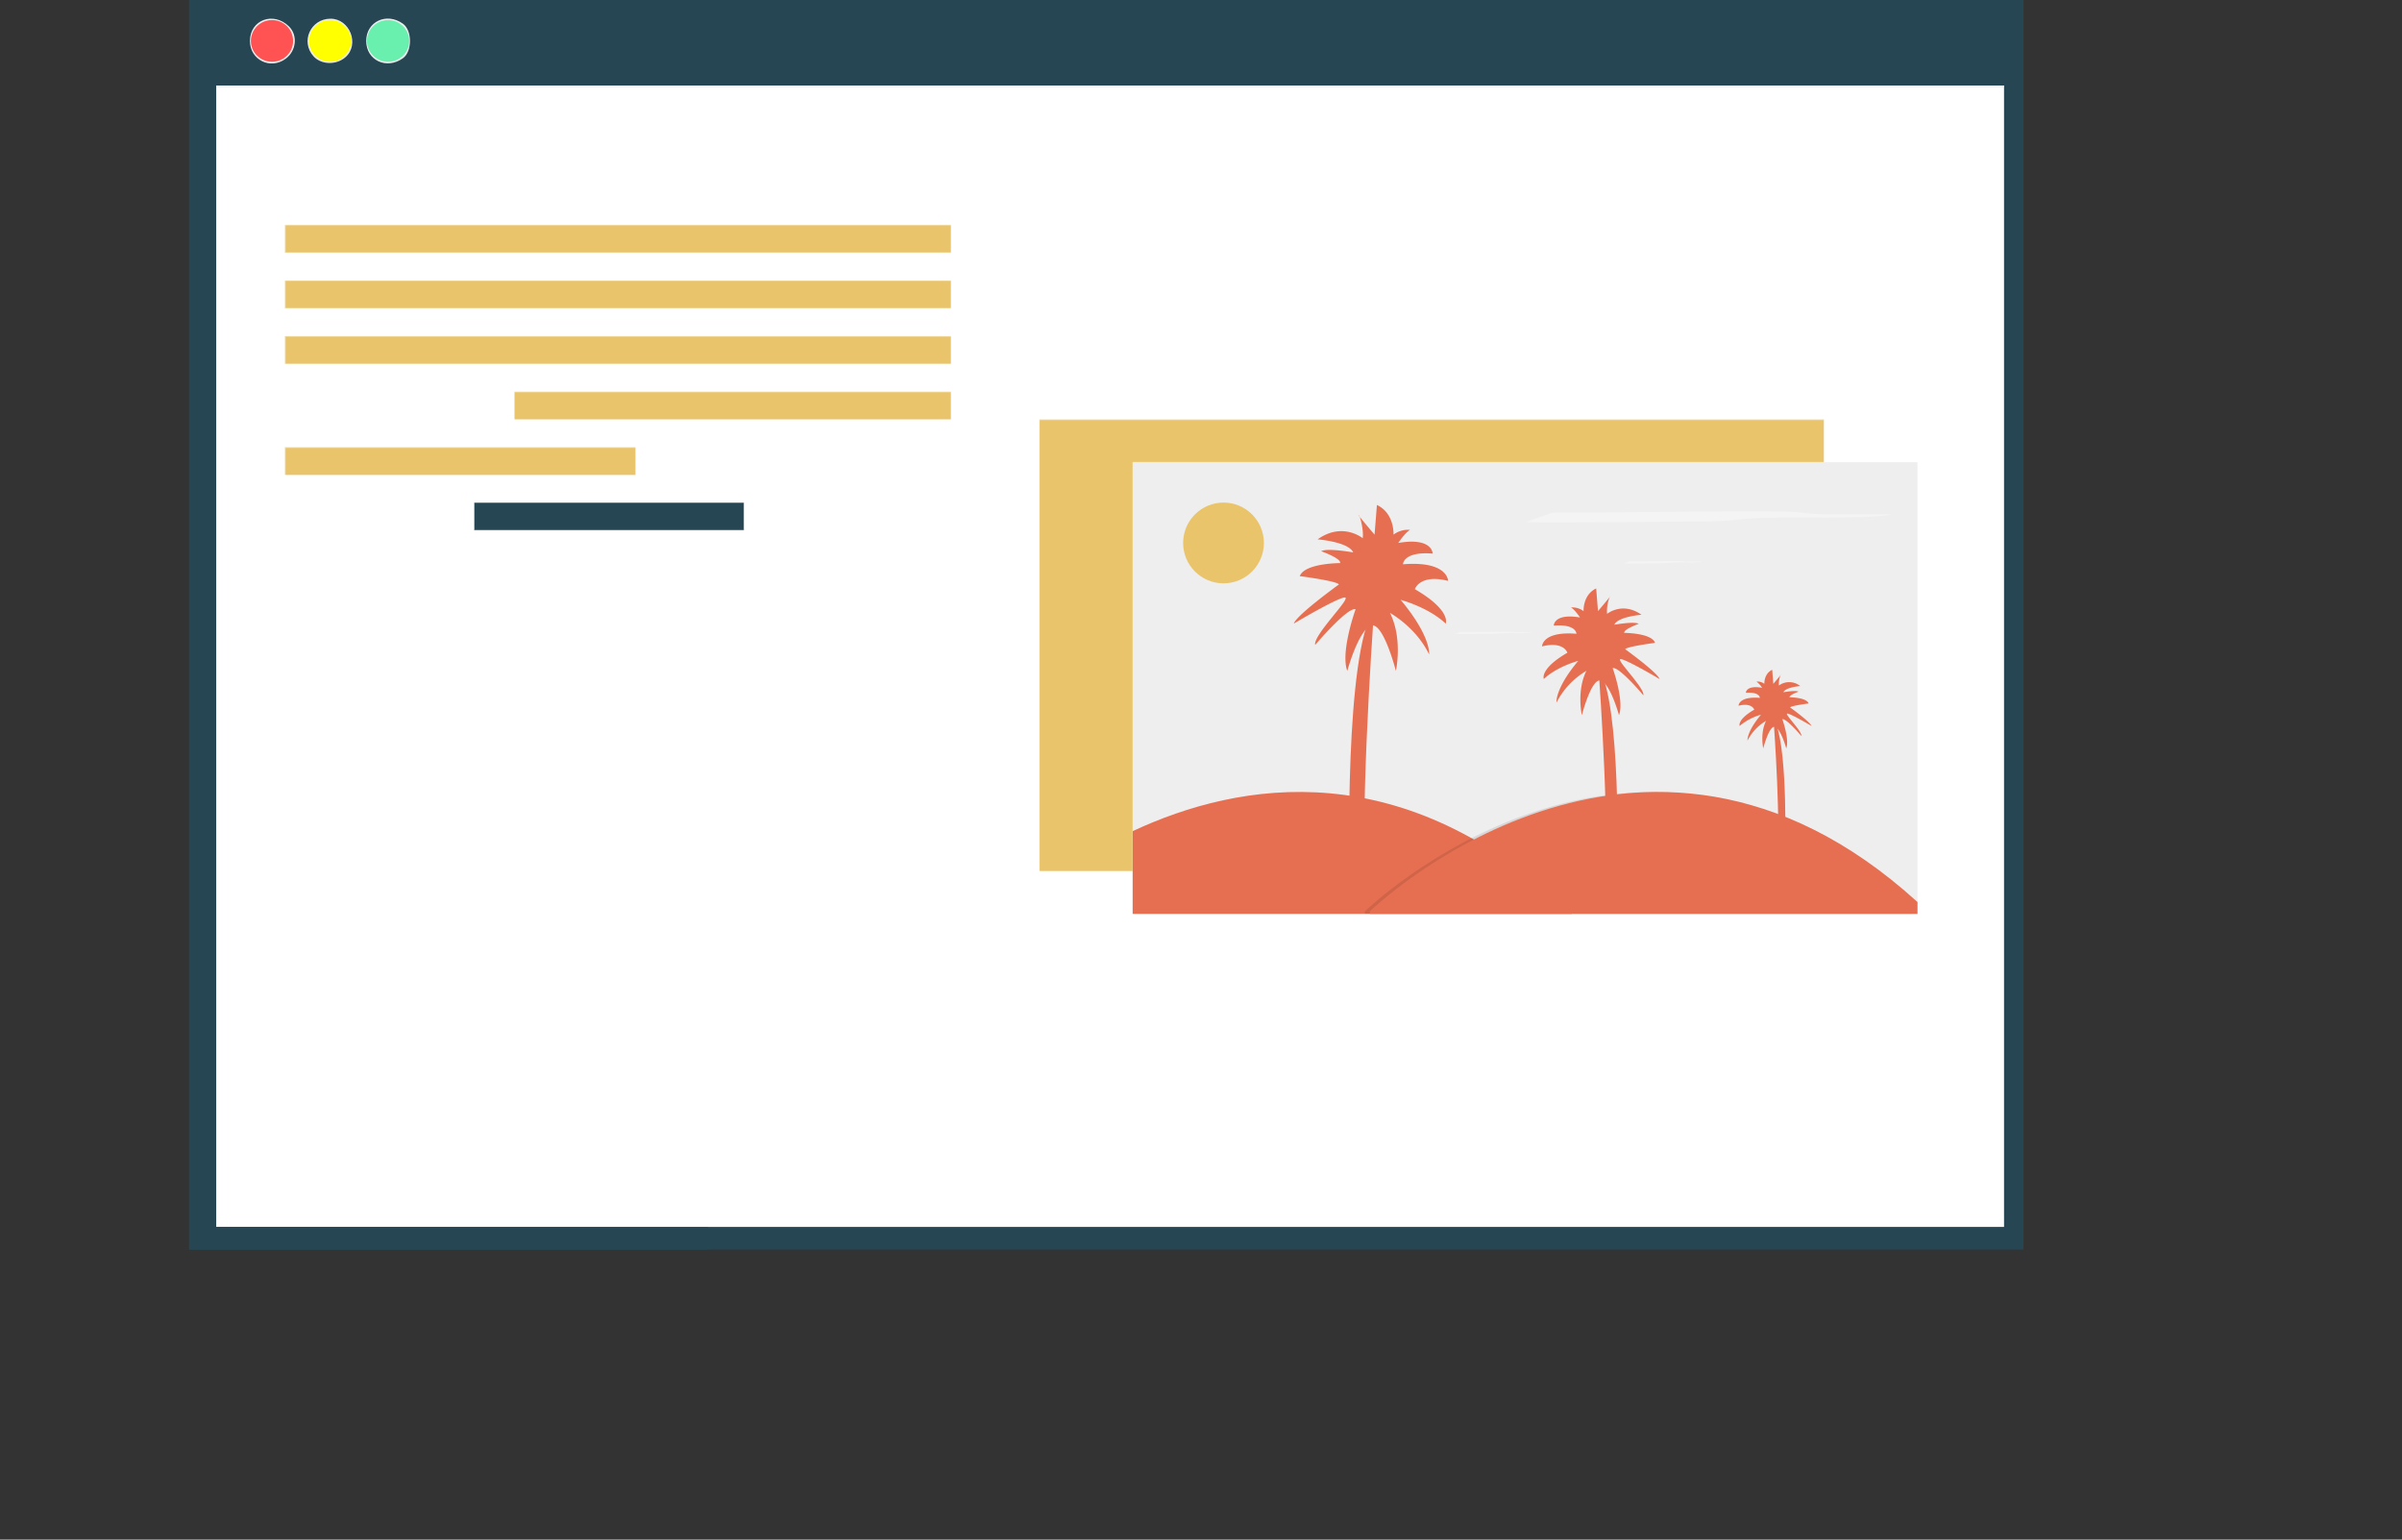 <?xml version="1.0" encoding="UTF-8" standalone="no"?>
<svg
   xmlns:dc="http://purl.org/dc/elements/1.1/"
   xmlns:cc="http://creativecommons.org/ns#"
   xmlns:rdf="http://www.w3.org/1999/02/22-rdf-syntax-ns#"
   xmlns:svg="http://www.w3.org/2000/svg"
   xmlns="http://www.w3.org/2000/svg"
   xmlns:xlink="http://www.w3.org/1999/xlink"
   xmlns:sodipodi="http://sodipodi.sourceforge.net/DTD/sodipodi-0.dtd"
   xmlns:inkscape="http://www.inkscape.org/namespaces/inkscape"
   inkscape:version="1.0 (4035a4fb49, 2020-05-01)"
   sodipodi:docname="vitrine2.svg"
   version="1.1"
   viewBox="0 0 951.84 610.17"
   height="610.17"
   width="951.84"
   data-name="Layer 1"
   id="9c167f13-7fe2-4e7b-a8cb-8bb79342b68a">
  <rect x="0" y="0" width="951.84" height="610.17" fill="#333333" stroke="none"/>
  <sodipodi:namedview
     inkscape:current-layer="9c167f13-7fe2-4e7b-a8cb-8bb79342b68a"
     inkscape:window-maximized="1"
     inkscape:window-y="-9"
     inkscape:window-x="-9"
     inkscape:cy="162.97042"
     inkscape:cx="145.54015"
     inkscape:zoom="0.68013834"
     showgrid="false"
     id="namedview5995"
     inkscape:window-height="1001"
     inkscape:window-width="1920"
     inkscape:pageshadow="2"
     inkscape:pageopacity="0"
     guidetolerance="10"
     gridtolerance="10"
     objecttolerance="10"
     borderopacity="1"
     bordercolor="#666666"
     pagecolor="#ffffff" />
  <defs
     id="defs5704">
    <linearGradient
       gradientUnits="userSpaceOnUse"
       y2="525.34"
       x2="572.9"
       y1="755.08"
       x1="572.9"
       id="347a516f-b616-42cd-bca2-6cfbf586638c">
      <stop
         id="stop5694"
         stop-opacity="0.25"
         stop-color="gray"
         offset="0" />
      <stop
         id="stop5696"
         stop-opacity="0.12"
         stop-color="gray"
         offset="0.54" />
      <stop
         id="stop5698"
         stop-opacity="0.1"
         stop-color="gray"
         offset="1" />
    </linearGradient>
    <linearGradient
       xlink:href="#347a516f-b616-42cd-bca2-6cfbf586638c"
       y2="0"
       x2="438.37"
       y1="495.2"
       x1="438.37"
       id="e00253b5-e5fd-466b-b4ee-95920ce01953" />
    <linearGradient
       xlink:href="#347a516f-b616-42cd-bca2-6cfbf586638c"
       y2="305.16"
       x2="976.2"
       y1="709.03"
       x1="976.2"
       id="ab06724f-bdb5-49a8-9523-33f733941f87" />
    <linearGradient
       xlink:href="#347a516f-b616-42cd-bca2-6cfbf586638c"
       y2="422.25"
       x2="687.77"
       y1="477.59"
       x1="687.77"
       id="5a176c23-bf11-4e32-afb4-461b4082aabc" />
  </defs>
  <title
     id="title5706">website setup</title>
  <polygon
     style="fill:#264653;stroke-linejoin:round;stroke-linecap:round;stroke-width:3.447;fill-opacity:1"
     id="polygon5736"
     fill="url(#e00253b5-e5fd-466b-b4ee-95920ce01953)"
     points="74.91 0 74.91 24.99 74.91 495.2 801.84 495.2 801.84 24.99 801.84 0 74.91 0" />
  <rect
     style="fill:#ffffff;fill-opacity:1"
     id="rect5738"
     fill="#fff"
     height="463.77"
     width="708.45"
     y="22.47"
     x="85.69" />
  <rect
     id="rect5740"
     fill="#eee"
     height="34.12"
     width="708.45"
     y="0.41"
     x="85.69" />
  <ellipse
     style="stroke-width:1.005"
     ry="8.27"
     rx="8.36"
     id="circle5742"
     fill="#ff5252"
     cy="16.215"
     cx="107.786" />
  <ellipse
     style="stroke-width:1.005"
     ry="8.27"
     rx="8.36"
     id="circle5744"
     fill="#ffff00"
     cy="16.215"
     cx="130.785" />
  <ellipse
     style="stroke-width:1.005"
     ry="8.27"
     rx="8.36"
     id="circle5746"
     fill="#69f0ae"
     cy="16.215"
     cx="153.784" />
  <rect
     style="fill:#e9c46a;stroke-linejoin:round;stroke-linecap:round;stroke-width:3.447;fill-opacity:1"
     id="rect5748"
     opacity="0.5"
     fill="#6c63ff"
     height="11"
     width="264"
     y="89.18"
     x="112.84" />
  <rect
     style="fill:#e9c46a;stroke-linejoin:round;stroke-linecap:round;stroke-width:3.447;fill-opacity:1"
     id="rect5750"
     opacity="0.5"
     fill="#6c63ff"
     height="11"
     width="264"
     y="111.18"
     x="112.84" />
  <rect
     style="fill:#e9c46a;stroke-linejoin:round;stroke-linecap:round;stroke-width:3.447;fill-opacity:1"
     id="rect5752"
     opacity="0.5"
     fill="#6c63ff"
     height="11"
     width="264"
     y="133.18"
     x="112.84" />
  <rect
     style="fill:#e9c46a;stroke-linejoin:round;stroke-linecap:round;stroke-width:3.447;fill-opacity:1"
     id="rect5754"
     opacity="0.5"
     fill="#6c63ff"
     height="11"
     width="173"
     y="155.18"
     x="203.84" />
  <rect
     style="fill:#e9c46a;stroke-linejoin:round;stroke-linecap:round;stroke-width:3.447;fill-opacity:1"
     id="rect5756"
     opacity="0.5"
     fill="#6c63ff"
     height="11"
     width="139"
     y="177.18"
     x="112.84" />
  <rect
     style="fill:#264653;stroke-linejoin:round;stroke-linecap:round;stroke-width:3.447;fill-opacity:1"
     id="rect5758"
     opacity="0.5"
     fill="#6c63ff"
     height="11"
     width="107"
     y="199.18"
     x="187.84" />
  <rect
     style="fill:#e9c46a;stroke-linejoin:round;stroke-linecap:round;stroke-width:3.447;fill-opacity:1"
     id="rect5760"
     opacity="0.5"
     fill="#6c63ff"
     height="179"
     width="311"
     y="166.18"
     x="411.84" />
  <rect
     id="rect5762"
     fill="#eee"
     height="179"
     width="311"
     y="183.18"
     x="448.84" />
  <path
     style="fill:#e76f51;stroke-linejoin:round;stroke-linecap:round;stroke-width:3.447;fill-opacity:1"
     id="path5852"
     fill="#6c63ff"
     transform="translate(-124.06 -144.92)"
     d="M746.9,507.1h-174V474.31C615.41,454.44,680.82,443.28,746.9,507.1Z" />
  <g
     id="g5856"
     opacity="0.1">
    <path
       id="path5854"
       transform="translate(-124.06,-144.92)"
       d="m 881.9,502.41 v 4.69 h -217 v -1 c 0,0 106.78,-103.97 217,-3.69 z" />
  </g>
  <path
     style="fill:#e76f51;stroke-linejoin:round;stroke-linecap:round;stroke-width:3.447;fill-opacity:1"
     id="path5858"
     fill="#6c63ff"
     transform="translate(-124.06 -144.92)"
     d="M883.9,502.41v4.69h-217v-1S773.68,402.13,883.9,502.41Z" />
  <circle
     style="fill:#e9c46a;stroke-linejoin:round;stroke-linecap:round;stroke-width:3.447;fill-opacity:1"
     id="circle5860"
     fill="#6c63ff"
     r="16"
     cy="215.18"
     cx="484.84" />
  <path
     id="path5862"
     fill="#f4f4f4"
     transform="translate(-124.06 -144.92)"
     d="M745.12,348c-1.83,0-3.87,0-5.26.11a6.4,6.4,0,0,0-1.82.37l-9.41,3.38c7.6.19,15.53.13,23.32.07l43.68-.34c4.46,0,9.14-.08,12.85-.34,2.49-.18,4.32-.44,6.62-.64,8.27-.74,20.32-.6,31.09-.56s23.77-.24,27.56-1.32H850.63c-2.49,0-5.11,0-7.31-.12-2.57-.15-4.14-.43-6.4-.63-3.74-.32-8.9-.36-13.7-.38C796.87,347.49,770.85,348.11,745.12,348Z" />
  <path
     id="path5864"
     fill="#f4f4f4"
     transform="translate(-124.06 -144.92)"
     d="M771,367.38c-.4,0-.84,0-1.14,0a1.39,1.39,0,0,0-.4.08l-2,.73c1.65,0,3.36,0,5.05,0l9.46-.07c1,0,2,0,2.78-.07.54,0,.94-.1,1.43-.14,1.79-.16,4.4-.13,6.74-.12a36.72,36.72,0,0,0,6-.29h-5c-.54,0-1.11,0-1.58,0s-.9-.09-1.39-.14c-.81-.07-1.93-.08-3-.08C782.25,367.28,776.61,367.41,771,367.38Z" />
  <path
     id="path5866"
     fill="#f4f4f4"
     transform="translate(-124.06 -144.92)"
     d="M704,395.38c-.4,0-.84,0-1.14,0a1.39,1.39,0,0,0-.4.08l-2,.73c1.65,0,3.36,0,5.05,0l9.46-.07c1,0,2,0,2.78-.07.54,0,.94-.1,1.43-.14,1.79-.16,4.4-.13,6.74-.12a36.72,36.72,0,0,0,6-.29h-5c-.54,0-1.11,0-1.58,0s-.9-.09-1.39-.14c-.81-.07-1.93-.08-3-.08C715.25,395.28,709.61,395.41,704,395.38Z" />
  <path
     style="fill:#e76f51;stroke-linejoin:round;stroke-linecap:round;stroke-width:3.447;fill-opacity:1"
     id="path5868"
     fill="#6c63ff"
     transform="translate(-124.06 -144.92)"
     d="M666.41,498.23h-7.52s-2.35-82.24,7.52-107.62h1.88S661.71,483.66,666.41,498.23Z" />
  <path
     style="fill:#e76f51;stroke-linejoin:round;stroke-linecap:round;stroke-width:3.447;fill-opacity:1"
     id="path5870"
     fill="#6c63ff"
     transform="translate(-124.06 -144.92)"
     d="M661.24,386.38s-6.11,16.92-3.29,24.44c0,0,4.23-15.51,9.16-17.86s10.1,17.86,10.1,17.86,2.82-12.69-2.35-23c0,0,10.34,5.64,15.51,16.45,0,0,.94-7-11.28-21.62,0,0,10.81,2.82,17.86,9.4,0,0,2.35-5.17-12.22-13.63,0,0,1.88-6.11,13.16-3.29,0,0,0-8-17.86-6.58,0,0,0-5.17,11.75-4.23,0,0,0-6.58-13.63-4.23,0,0,2.82-4.23,4.7-5.17a9.45,9.45,0,0,0-6.58,1.88s.47-8.46-6.58-11.75l-.94,11.75s-7.9-9.31-6.11-7.52c.47.47,1.88,6.11,1.41,8.93,0,0-8-6.58-17.86.47,0,0,12.22.94,14.1,5.17,0,0-10.34-1.88-12.69-.47,0,0,8,2.82,7.52,4.7,0,0-14.1,0-16,5.17,0,0,14.57,1.88,15.51,3.29,0,0-16.92,12.22-17.86,15.51,0,0,17.39-10.34,20.21-10.34s-12.69,15-11.75,18.8C645.27,400.48,658,385.44,661.24,386.38Z" />
  <path
     style="fill:#e76f51;stroke-linejoin:round;stroke-linecap:round;stroke-width:3.447;fill-opacity:1"
     id="path5872"
     fill="#6c63ff"
     transform="translate(-124.06 -144.92)"
     d="M759.16,495.15h5.74s1.8-62.83-5.74-82.22h-1.44S762.76,484,759.16,495.15Z" />
  <path
     style="fill:#e76f51;stroke-linejoin:round;stroke-linecap:round;stroke-width:3.447;fill-opacity:1"
     id="path5874"
     fill="#6c63ff"
     transform="translate(-124.06 -144.92)"
     d="M763.11,409.7s4.67,12.93,2.51,18.67c0,0-3.23-11.85-7-13.64s-7.72,13.64-7.72,13.64-2.15-9.69,1.8-17.59a31.21,31.21,0,0,0-11.85,12.57s-.72-5.39,8.62-16.52c0,0-8.26,2.15-13.64,7.18,0,0-1.8-3.95,9.34-10.41,0,0-1.44-4.67-10.05-2.51,0,0,0-6.1,13.64-5,0,0,0-3.95-9-3.23,0,0,0-5,10.41-3.23,0,0-2.15-3.23-3.59-3.95a7.22,7.22,0,0,1,5,1.44s-.36-6.46,5-9l.72,9s6-7.11,4.67-5.74a15.75,15.75,0,0,0-1.08,6.82s6.1-5,13.64.36c0,0-9.34.72-10.77,3.95,0,0,7.9-1.44,9.69-.36,0,0-6.1,2.15-5.74,3.59,0,0,10.77,0,12.21,3.95,0,0-11.13,1.44-11.85,2.51,0,0,12.93,9.34,13.64,11.85,0,0-13.28-7.9-15.44-7.9s9.69,11.49,9,14.36C775.32,420.47,765.63,409,763.11,409.7Z" />
  <path
     style="fill:#e76f51;stroke-linejoin:round;stroke-linecap:round;stroke-width:3.447;fill-opacity:1"
     id="path5876"
     fill="#6c63ff"
     transform="translate(-124.06 -144.92)"
     d="M827.89,482.87h3.56s1.11-38.91-3.56-50.92H827S830.11,476,827.89,482.87Z" />
  <path
     style="fill:#e76f51;stroke-linejoin:round;stroke-linecap:round;stroke-width:3.447;fill-opacity:1"
     id="path5878"
     fill="#6c63ff"
     transform="translate(-124.06 -144.92)"
     d="M830.34,429.95s2.89,8,1.56,11.56c0,0-2-7.34-4.34-8.45s-4.78,8.45-4.78,8.45-1.33-6,1.11-10.9a19.33,19.33,0,0,0-7.34,7.78s-.44-3.34,5.34-10.23a22.56,22.56,0,0,0-8.45,4.45s-1.11-2.45,5.78-6.45c0,0-.89-2.89-6.23-1.56,0,0,0-3.78,8.45-3.11,0,0,0-2.45-5.56-2,0,0,0-3.11,6.45-2a9.77,9.77,0,0,0-2.22-2.45,4.47,4.47,0,0,1,3.11.89s-.22-4,3.11-5.56l.44,5.56s3.74-4.4,2.89-3.56a9.75,9.75,0,0,0-.67,4.22,6.93,6.93,0,0,1,8.45.22s-5.78.44-6.67,2.45c0,0,4.89-.89,6-.22,0,0-3.78,1.33-3.56,2.22,0,0,6.67,0,7.56,2.45,0,0-6.89.89-7.34,1.56,0,0,8,5.78,8.45,7.34,0,0-8.23-4.89-9.56-4.89s6,7.12,5.56,8.89C837.9,436.62,831.89,429.5,830.34,429.95Z" />
  <path
     id="path6566"
     d="M 81.164,24.844 C 80.638,19.873 80.209,12.265 80.209,7.936 V 0.065 H 438.425 796.64 V 16.973 33.881 H 439.38 82.119 Z m 32.123,-1.622 c 4.161,-3.144 4.755,-9.258 1.237,-12.738 -6.154,-6.087 -15.488,-2.62 -15.488,5.754 0,7.541 8.197,11.558 14.251,6.984 z m 23.659,-0.595 c 5.64,-5.049 1.67,-15.21 -5.942,-15.21 -7.951,0 -12.049,9.126 -6.717,14.955 3.063,3.348 9.069,3.469 12.658,0.255 z m 22.748,0.436 c 3.689,-2.668 3.689,-10.981 0,-13.649 -6.466,-4.677 -14.58,-0.879 -14.58,6.824 0,7.703 8.114,11.501 14.58,6.824 z"
     style="fill:#264653;stroke-linejoin:round;stroke-linecap:round;stroke-width:3.447;fill-opacity:1" />
  <path
     id="path6568"
     d="m 75.08,486.11 v -9.097 h 5.235 5.235 l 0.049,4.641 0.049,4.641 97.453,0.046 97.453,0.046 v 4.411 4.411 H 177.816 75.08 Z"
     style="fill:#264653;stroke-linejoin:round;stroke-linecap:round;stroke-width:3.447;fill-opacity:1" />
  <path
     id="path6572"
     d="M 412.016,255.829 V 166.508 H 567.315 722.615 v 8.27 8.27 H 585.694 448.773 v 81.05 81.05 h -18.379 -18.379 z"
     style="fill:#e9c46a;fill-opacity:1;stroke-width:1.267;stroke-linecap:round;stroke-linejoin:round" />
  <path
     id="path6574"
     d="m 203.97,160.811 v -5.33 h 86.379 86.379 v 5.33 5.33 H 290.35 203.97 Z"
     style="fill:#e9c46a;fill-opacity:1;stroke-width:1.267;stroke-linecap:round;stroke-linejoin:round" />
  <path
     id="path6576"
     d="m 113.18,138.757 v -5.33 h 131.775 131.775 v 5.33 5.33 H 244.955 113.18 Z"
     style="fill:#e9c46a;fill-opacity:1;stroke-width:1.267;stroke-linecap:round;stroke-linejoin:round" />
  <path
     id="path6578"
     d="m 113.18,116.702 v -5.33 h 131.775 131.775 v 5.33 5.33 H 244.955 113.18 Z"
     style="fill:#e9c46a;fill-opacity:1;stroke-width:1.267;stroke-linecap:round;stroke-linejoin:round" />
  <path
     id="path6580"
     d="m 113.18,94.648 v -5.33 h 131.775 131.775 v 5.33 5.33 H 244.955 113.18 Z"
     style="fill:#e9c46a;fill-opacity:1;stroke-width:1.267;stroke-linecap:round;stroke-linejoin:round" />
  <path
     id="path6582"
     d="m 113.18,182.865 v -5.33 h 69.287 69.287 v 5.33 5.33 h -69.287 -69.287 z"
     style="fill:#e9c46a;fill-opacity:1;stroke-width:1.267;stroke-linecap:round;stroke-linejoin:round" />
  <path
     id="path6584"
     d="m 477.652,228.41 c -4.136,-2.244 -8.473,-8.968 -8.473,-13.136 0,-4.399 4.447,-10.97 9.025,-13.338 6.26,-3.237 13.344,-1.692 18.086,3.944 6.115,7.268 4.407,16.81 -3.918,21.885 -5.681,3.464 -9.239,3.62 -14.721,0.645 z"
     style="fill:#e9c46a;fill-opacity:1;stroke-width:5.068;stroke-linecap:round;stroke-linejoin:round" />
  <path
     id="path6586"
     d="m 188.077,204.647 v -5.328 h 53.282 53.282 v 5.328 5.328 h -53.282 -53.282 z"
     style="fill:#264653;fill-opacity:1;stroke-width:0.896;stroke-linecap:round;stroke-linejoin:round" />
</svg>
